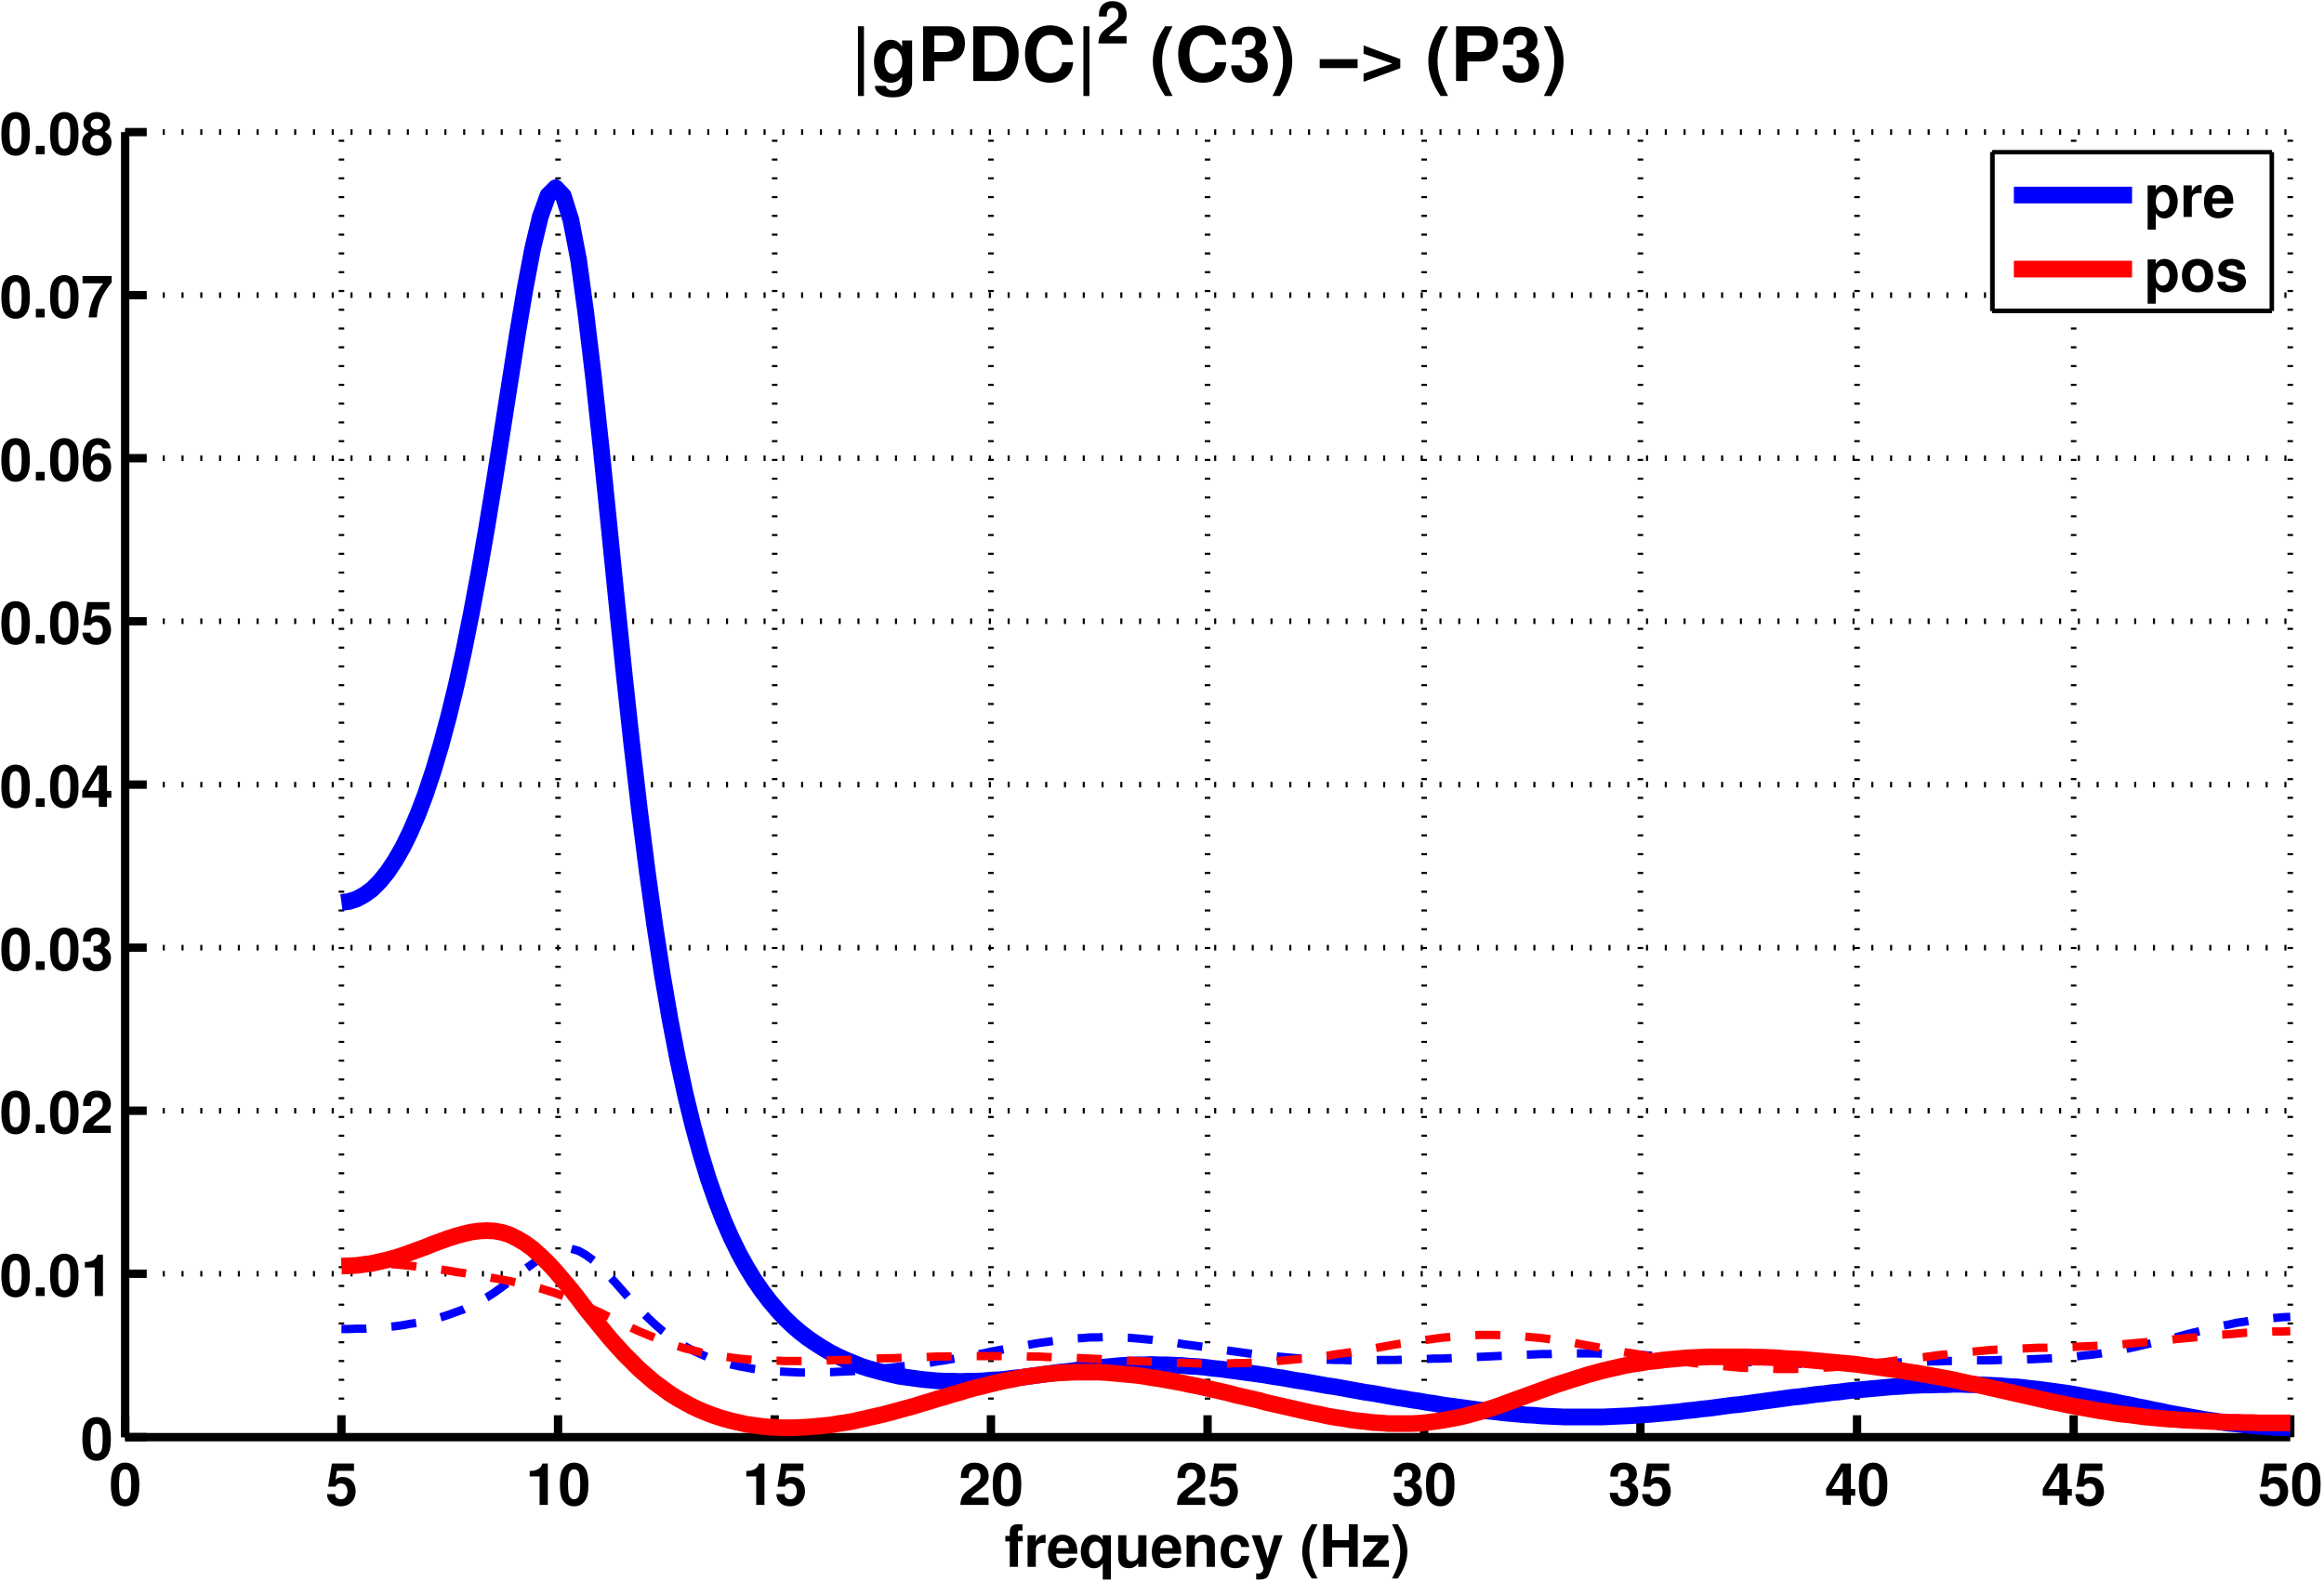 <?xml version="1.0" encoding="UTF-8"?>
<svg xmlns="http://www.w3.org/2000/svg" xmlns:xlink="http://www.w3.org/1999/xlink" width="557pt" height="379pt" viewBox="0 0 557 379" version="1.1">
<defs>
<g>
<symbol overflow="visible" id="glyph0-0">
<path style="stroke:none;" d="M 3.828 -10.141 C 2.766 -10.141 1.844 -9.688 1.25 -8.859 C 0.672 -8.094 0.406 -6.812 0.406 -4.906 C 0.406 -3.156 0.641 -1.906 1.109 -1.141 C 1.688 -0.203 2.656 0.328 3.828 0.328 C 4.906 0.328 5.781 -0.109 6.391 -0.953 C 6.953 -1.703 7.234 -3 7.234 -4.844 C 7.234 -6.656 7.016 -7.891 6.531 -8.672 C 5.953 -9.625 4.984 -10.141 3.828 -10.141 Z M 3.828 -8.547 C 4.328 -8.547 4.734 -8.281 4.969 -7.75 C 5.172 -7.344 5.281 -6.25 5.281 -4.891 C 5.281 -3.781 5.172 -2.656 5.031 -2.266 C 4.797 -1.688 4.375 -1.359 3.828 -1.359 C 3.297 -1.359 2.906 -1.625 2.672 -2.125 C 2.484 -2.547 2.359 -3.594 2.359 -4.906 C 2.359 -6.078 2.484 -7.203 2.625 -7.609 C 2.844 -8.219 3.266 -8.547 3.828 -8.547 Z M 3.828 -8.547 "/>
</symbol>
<symbol overflow="visible" id="glyph0-1">
<path style="stroke:none;" d="M 6.844 -9.922 L 1.547 -9.922 L 0.656 -4.391 L 2.422 -4.391 C 2.625 -4.891 3.078 -5.156 3.688 -5.156 C 4.672 -5.156 5.281 -4.438 5.281 -3.234 C 5.281 -2.078 4.656 -1.359 3.688 -1.359 C 2.828 -1.359 2.359 -1.797 2.312 -2.594 L 0.375 -2.594 C 0.406 -0.859 1.719 0.328 3.656 0.328 C 5.781 0.328 7.234 -1.141 7.234 -3.281 C 7.234 -5.312 5.984 -6.703 4.141 -6.703 C 3.484 -6.703 3 -6.531 2.422 -6.109 L 2.75 -8.172 L 6.844 -8.172 Z M 6.844 -9.922 "/>
</symbol>
<symbol overflow="visible" id="glyph0-2">
<path style="stroke:none;" d="M 3.328 -6.844 L 3.328 0 L 5.297 0 L 5.297 -9.922 L 3.984 -9.922 C 3.688 -8.75 2.656 -8.141 0.953 -8.141 L 0.953 -6.844 Z M 3.328 -6.844 "/>
</symbol>
<symbol overflow="visible" id="glyph0-3">
<path style="stroke:none;" d="M 7.172 -1.75 L 2.969 -1.75 C 3.219 -2.281 3.531 -2.562 4.984 -3.625 C 6.703 -4.891 7.203 -5.641 7.203 -6.984 C 7.203 -8.906 5.891 -10.141 3.812 -10.141 C 1.75 -10.141 0.547 -8.922 0.547 -6.812 C 0.547 -6.734 0.547 -6.625 0.562 -6.469 L 2.438 -6.469 L 2.438 -6.797 C 2.438 -7.891 2.953 -8.547 3.844 -8.547 C 4.719 -8.547 5.25 -7.938 5.25 -6.938 C 5.25 -5.859 4.906 -5.422 2.719 -3.859 C 1.031 -2.719 0.516 -1.828 0.422 0 L 7.172 0 Z M 7.172 -1.75 "/>
</symbol>
<symbol overflow="visible" id="glyph0-4">
<path style="stroke:none;" d="M 3.031 -4.438 C 3.719 -4.438 3.844 -4.422 4.188 -4.344 C 4.844 -4.156 5.266 -3.578 5.266 -2.859 C 5.266 -1.984 4.641 -1.359 3.797 -1.359 C 2.875 -1.359 2.359 -1.891 2.312 -2.906 L 0.406 -2.906 C 0.422 -0.922 1.719 0.328 3.75 0.328 C 5.859 0.328 7.219 -0.922 7.219 -2.859 C 7.219 -4.016 6.719 -4.781 5.594 -5.312 C 6.531 -5.891 6.906 -6.531 6.906 -7.438 C 6.906 -9.094 5.672 -10.141 3.75 -10.141 C 2.625 -10.141 1.672 -9.75 1.109 -9.016 C 0.719 -8.531 0.531 -7.859 0.531 -6.969 L 0.531 -6.797 L 2.359 -6.797 C 2.359 -7.344 2.406 -7.609 2.5 -7.859 C 2.688 -8.281 3.141 -8.547 3.703 -8.547 C 4.5 -8.547 4.938 -8.078 4.938 -7.25 C 4.938 -6.266 4.375 -5.75 3.203 -5.75 L 3.031 -5.75 Z M 3.031 -4.438 "/>
</symbol>
<symbol overflow="visible" id="glyph0-5">
<path style="stroke:none;" d="M 7.312 -3.828 L 6.266 -3.828 L 6.266 -9.922 L 3.969 -9.922 L 0.344 -3.844 L 0.344 -2.203 L 4.312 -2.203 L 4.312 0 L 6.266 0 L 6.266 -2.203 L 7.312 -2.203 Z M 4.312 -3.828 L 1.719 -3.828 L 4.312 -8.062 Z M 4.312 -3.828 "/>
</symbol>
<symbol overflow="visible" id="glyph0-6">
<path style="stroke:none;" d="M 3 -2.047 L 0.891 -2.047 L 0.891 0 L 3 0 Z M 3 -2.047 "/>
</symbol>
<symbol overflow="visible" id="glyph0-7">
<path style="stroke:none;" d="M 7.094 -7.672 C 7 -8.312 6.875 -8.641 6.625 -9 C 6.109 -9.719 5.188 -10.141 4.109 -10.141 C 2.891 -10.141 1.875 -9.594 1.281 -8.594 C 0.688 -7.625 0.453 -6.531 0.453 -4.719 C 0.453 -3.016 0.656 -1.953 1.156 -1.141 C 1.734 -0.219 2.766 0.328 3.953 0.328 C 5.922 0.328 7.266 -1.156 7.266 -3.312 C 7.266 -5.219 6.094 -6.531 4.375 -6.531 C 3.562 -6.531 3.031 -6.297 2.406 -5.656 C 2.453 -6.703 2.453 -6.703 2.531 -7.125 C 2.719 -8.016 3.281 -8.547 4.062 -8.547 C 4.688 -8.547 5.031 -8.297 5.281 -7.672 Z M 3.906 -5 C 4.812 -5 5.406 -4.281 5.406 -3.188 C 5.406 -2.125 4.766 -1.359 3.891 -1.359 C 3 -1.359 2.375 -2.094 2.375 -3.156 C 2.375 -4.234 3 -5 3.906 -5 Z M 3.906 -5 "/>
</symbol>
<symbol overflow="visible" id="glyph0-8">
<path style="stroke:none;" d="M 7.391 -9.922 L 0.406 -9.922 L 0.406 -8.172 L 5.344 -8.172 C 4.75 -7.531 3.562 -5.719 3.156 -4.859 C 2.484 -3.422 2.125 -2.109 1.859 0 L 3.844 0 C 4.016 -3.141 5.047 -5.547 7.391 -8.391 Z M 7.391 -9.922 "/>
</symbol>
<symbol overflow="visible" id="glyph0-9">
<path style="stroke:none;" d="M 5.719 -5.406 C 6.062 -5.594 6.219 -5.688 6.375 -5.828 C 6.781 -6.203 7.016 -6.797 7.016 -7.453 C 7.016 -9 5.672 -10.141 3.844 -10.141 C 1.984 -10.141 0.641 -9 0.641 -7.438 C 0.641 -6.484 1.031 -5.875 1.938 -5.406 C 0.781 -4.781 0.312 -4.031 0.312 -2.859 C 0.312 -0.984 1.75 0.328 3.844 0.328 C 5.906 0.328 7.344 -0.984 7.344 -2.859 C 7.344 -4.031 6.875 -4.781 5.719 -5.406 Z M 3.844 -8.547 C 4.719 -8.547 5.312 -8.016 5.312 -7.25 C 5.312 -6.5 4.703 -5.953 3.844 -5.953 C 2.984 -5.953 2.359 -6.5 2.359 -7.266 C 2.359 -8.016 2.969 -8.547 3.844 -8.547 Z M 3.828 -4.625 C 4.781 -4.625 5.391 -3.969 5.391 -2.938 C 5.391 -1.984 4.781 -1.359 3.828 -1.359 C 2.875 -1.359 2.266 -1.984 2.266 -2.969 C 2.266 -3.969 2.891 -4.625 3.828 -4.625 Z M 3.828 -4.625 "/>
</symbol>
<symbol overflow="visible" id="glyph0-10">
<path style="stroke:none;" d="M 4.375 -7.406 L 3.219 -7.406 L 3.219 -8.141 C 3.219 -8.547 3.391 -8.734 3.75 -8.734 C 3.922 -8.734 4.141 -8.719 4.312 -8.688 L 4.312 -10.156 C 3.953 -10.188 3.453 -10.203 3.188 -10.203 C 1.891 -10.203 1.266 -9.594 1.266 -8.312 L 1.266 -7.406 L 0.203 -7.406 L 0.203 -6.109 L 1.266 -6.109 L 1.266 0 L 3.219 0 L 3.219 -6.109 L 4.375 -6.109 Z M 4.375 -7.406 "/>
</symbol>
<symbol overflow="visible" id="glyph0-11">
<path style="stroke:none;" d="M 0.875 -7.562 L 0.875 0 L 2.844 0 L 2.844 -4.016 C 2.844 -5.172 3.422 -5.734 4.562 -5.734 C 4.781 -5.734 4.906 -5.719 5.188 -5.688 L 5.188 -7.672 C 5.062 -7.688 5 -7.688 4.938 -7.688 C 4.047 -7.688 3.266 -7.094 2.844 -6.078 L 2.844 -7.562 Z M 0.875 -7.562 "/>
</symbol>
<symbol overflow="visible" id="glyph0-12">
<path style="stroke:none;" d="M 7.344 -3.156 C 7.344 -3.328 7.344 -3.406 7.344 -3.5 C 7.344 -4.25 7.234 -4.953 7.062 -5.484 C 6.547 -6.859 5.328 -7.688 3.812 -7.688 C 1.641 -7.688 0.312 -6.125 0.312 -3.578 C 0.312 -1.156 1.625 0.328 3.766 0.328 C 5.453 0.328 6.828 -0.641 7.266 -2.125 L 5.328 -2.125 C 5.094 -1.531 4.547 -1.172 3.844 -1.172 C 3.281 -1.172 2.828 -1.406 2.547 -1.828 C 2.359 -2.109 2.297 -2.453 2.266 -3.156 Z M 2.297 -4.469 C 2.422 -5.609 2.906 -6.188 3.781 -6.188 C 4.266 -6.188 4.719 -5.953 5 -5.562 C 5.188 -5.281 5.266 -4.984 5.312 -4.469 Z M 2.297 -4.469 "/>
</symbol>
<symbol overflow="visible" id="glyph0-13">
<path style="stroke:none;" d="M 5.656 -7.562 L 5.656 -6.438 C 5.188 -7.266 4.5 -7.688 3.562 -7.688 C 1.734 -7.688 0.391 -5.984 0.391 -3.672 C 0.391 -2.609 0.703 -1.547 1.203 -0.859 C 1.703 -0.141 2.641 0.344 3.547 0.344 C 4.5 0.344 5.188 -0.062 5.656 -0.891 L 5.656 3.047 L 7.609 3.047 L 7.609 -7.562 Z M 4 -6.047 C 5 -6.047 5.656 -5.094 5.656 -3.625 C 5.656 -2.25 4.984 -1.297 4 -1.297 C 3.031 -1.297 2.359 -2.25 2.359 -3.672 C 2.359 -5.078 3.031 -6.047 4 -6.047 Z M 4 -6.047 "/>
</symbol>
<symbol overflow="visible" id="glyph0-14">
<path style="stroke:none;" d="M 7.578 0 L 7.578 -7.562 L 5.609 -7.562 L 5.609 -2.828 C 5.609 -1.938 4.984 -1.344 4.031 -1.344 C 3.188 -1.344 2.766 -1.797 2.766 -2.703 L 2.766 -7.562 L 0.812 -7.562 L 0.812 -2.297 C 0.812 -0.625 1.734 0.328 3.344 0.328 C 4.375 0.328 5.047 -0.062 5.609 -0.891 L 5.609 0 Z M 7.578 0 "/>
</symbol>
<symbol overflow="visible" id="glyph0-15">
<path style="stroke:none;" d="M 0.875 -7.562 L 0.875 0 L 2.844 0 L 2.844 -4.531 C 2.844 -5.438 3.469 -6.016 4.422 -6.016 C 5.266 -6.016 5.688 -5.562 5.688 -4.656 L 5.688 0 L 7.641 0 L 7.641 -5.062 C 7.641 -6.734 6.719 -7.688 5.109 -7.688 C 4.094 -7.688 3.406 -7.312 2.844 -6.469 L 2.844 -7.562 Z M 0.875 -7.562 "/>
</symbol>
<symbol overflow="visible" id="glyph0-16">
<path style="stroke:none;" d="M 7.312 -4.734 C 7.172 -6.578 5.938 -7.688 4.047 -7.688 C 1.797 -7.688 0.469 -6.203 0.469 -3.625 C 0.469 -1.141 1.781 0.328 4.016 0.328 C 5.859 0.328 7.125 -0.812 7.312 -2.625 L 5.438 -2.625 C 5.188 -1.641 4.781 -1.266 4.031 -1.266 C 3.031 -1.266 2.438 -2.156 2.438 -3.625 C 2.438 -4.344 2.578 -5.016 2.812 -5.453 C 3.031 -5.875 3.469 -6.109 4.031 -6.109 C 4.828 -6.109 5.203 -5.719 5.438 -4.734 Z M 7.312 -4.734 "/>
</symbol>
<symbol overflow="visible" id="glyph0-17">
<path style="stroke:none;" d="M 5.516 -7.562 L 3.953 -2.062 L 2.281 -7.562 L 0.125 -7.562 L 2.938 0.312 L 2.938 0.359 C 2.938 1.078 2.406 1.625 1.719 1.625 C 1.562 1.625 1.453 1.609 1.203 1.547 L 1.203 3.016 C 1.5 3.047 1.672 3.062 1.906 3.062 C 2.391 3.062 2.984 2.969 3.312 2.828 C 3.859 2.609 4.109 2.281 4.422 1.391 L 7.531 -7.562 Z M 5.516 -7.562 "/>
</symbol>
<symbol overflow="visible" id="glyph0-18">
<path style="stroke:none;" d=""/>
</symbol>
<symbol overflow="visible" id="glyph0-19">
<path style="stroke:none;" d="M 2.844 -10.203 C 1.234 -7.781 0.562 -5.859 0.562 -3.703 C 0.562 -1.547 1.234 0.375 2.844 2.797 L 4.234 2.797 C 2.766 -0.078 2.281 -1.656 2.281 -3.703 C 2.281 -5.75 2.766 -7.344 4.234 -10.203 Z M 2.844 -10.203 "/>
</symbol>
<symbol overflow="visible" id="glyph0-20">
<path style="stroke:none;" d="M 7.094 -4.641 L 7.094 0 L 9.203 0 L 9.203 -10.203 L 7.078 -10.203 L 7.078 -6.391 L 3.047 -6.391 L 3.047 -10.203 L 0.953 -10.203 L 0.953 0 L 3.047 0 L 3.047 -4.641 Z M 7.094 -4.641 "/>
</symbol>
<symbol overflow="visible" id="glyph0-21">
<path style="stroke:none;" d="M 6.422 -7.562 L 0.547 -7.562 L 0.547 -5.984 L 4.031 -5.984 L 0.297 -1.578 L 0.297 0 L 6.547 0 L 6.547 -1.578 L 2.719 -1.578 L 6.422 -5.984 Z M 6.422 -7.562 "/>
</symbol>
<symbol overflow="visible" id="glyph0-22">
<path style="stroke:none;" d="M 1.703 2.797 C 3.312 0.375 3.984 -1.547 3.984 -3.703 C 3.984 -5.859 3.312 -7.781 1.703 -10.203 L 0.312 -10.203 C 1.797 -7.328 2.266 -5.75 2.266 -3.703 C 2.266 -1.656 1.797 -0.062 0.312 2.797 Z M 1.703 2.797 "/>
</symbol>
<symbol overflow="visible" id="glyph0-23">
<path style="stroke:none;" d="M 2.766 -7.562 L 0.812 -7.562 L 0.812 3.047 L 2.766 3.047 L 2.766 -0.891 C 3.25 -0.062 3.922 0.344 4.875 0.344 C 6.688 0.344 8.031 -1.375 8.031 -3.672 C 8.031 -4.734 7.734 -5.797 7.219 -6.5 C 6.719 -7.203 5.781 -7.688 4.875 -7.688 C 3.922 -7.688 3.25 -7.281 2.766 -6.438 Z M 4.422 -6.047 C 5.422 -6.047 6.078 -5.078 6.078 -3.641 C 6.078 -2.266 5.391 -1.297 4.422 -1.297 C 3.438 -1.297 2.766 -2.25 2.766 -3.672 C 2.766 -5.078 3.438 -6.047 4.422 -6.047 Z M 4.422 -6.047 "/>
</symbol>
<symbol overflow="visible" id="glyph0-24">
<path style="stroke:none;" d="M 4.219 -7.688 C 1.906 -7.688 0.484 -6.156 0.484 -3.688 C 0.484 -1.188 1.906 0.328 4.234 0.328 C 6.531 0.328 7.969 -1.203 7.969 -3.625 C 7.969 -6.188 6.578 -7.688 4.219 -7.688 Z M 4.234 -6.109 C 5.312 -6.109 6 -5.141 6 -3.656 C 6 -2.234 5.281 -1.266 4.234 -1.266 C 3.156 -1.266 2.453 -2.234 2.453 -3.688 C 2.453 -5.125 3.156 -6.109 4.234 -6.109 Z M 4.234 -6.109 "/>
</symbol>
<symbol overflow="visible" id="glyph0-25">
<path style="stroke:none;" d="M 7.062 -5.125 C 7.047 -6.719 5.812 -7.688 3.781 -7.688 C 1.859 -7.688 0.672 -6.719 0.672 -5.172 C 0.672 -4.656 0.828 -4.234 1.094 -3.938 C 1.359 -3.672 1.594 -3.547 2.328 -3.297 L 4.656 -2.578 C 5.156 -2.422 5.312 -2.266 5.312 -1.953 C 5.312 -1.5 4.781 -1.219 3.859 -1.219 C 3.359 -1.219 2.953 -1.312 2.703 -1.484 C 2.484 -1.641 2.406 -1.797 2.328 -2.203 L 0.406 -2.203 C 0.469 -0.547 1.688 0.328 3.969 0.328 C 5.031 0.328 5.828 0.094 6.391 -0.344 C 6.938 -0.797 7.281 -1.5 7.281 -2.234 C 7.281 -3.219 6.797 -3.844 5.797 -4.141 L 3.312 -4.859 C 2.766 -5.031 2.625 -5.141 2.625 -5.453 C 2.625 -5.859 3.078 -6.141 3.766 -6.141 C 4.703 -6.141 5.172 -5.812 5.188 -5.125 Z M 7.062 -5.125 "/>
</symbol>
<symbol overflow="visible" id="glyph1-0">
<path style="stroke:none;" d="M 3.234 -13.125 L 1.797 -13.125 L 1.797 3.594 L 3.234 3.594 Z M 3.234 -13.125 "/>
</symbol>
<symbol overflow="visible" id="glyph1-1">
<path style="stroke:none;" d="M 7.344 -9.719 L 7.344 -8.219 C 6.594 -9.375 5.766 -9.875 4.641 -9.875 C 2.344 -9.875 0.609 -7.625 0.609 -4.625 C 0.609 -1.609 2.203 0.406 4.594 0.406 C 5.719 0.406 6.406 0.078 7.344 -0.984 L 7.344 0.328 C 7.344 1.5 6.469 2.297 5.203 2.297 C 4.25 2.297 3.625 1.906 3.422 1.172 L 0.812 1.172 C 0.828 1.922 1.109 2.453 1.766 2.984 C 2.531 3.625 3.625 3.922 5.109 3.922 C 8.047 3.922 9.734 2.609 9.734 0.328 L 9.734 -9.719 Z M 5.188 -7.781 C 6.438 -7.781 7.375 -6.469 7.375 -4.656 C 7.375 -2.891 6.469 -1.688 5.141 -1.688 C 3.953 -1.688 3.125 -2.891 3.125 -4.656 C 3.125 -6.5 3.953 -7.781 5.188 -7.781 Z M 5.188 -7.781 "/>
</symbol>
<symbol overflow="visible" id="glyph1-2">
<path style="stroke:none;" d="M 4.062 -4.688 L 7.438 -4.688 C 9.844 -4.688 11.391 -6.391 11.391 -9.047 C 11.391 -11.688 9.906 -13.125 7.156 -13.125 L 1.375 -13.125 L 1.375 0 L 4.062 0 Z M 4.062 -6.938 L 4.062 -10.875 L 6.594 -10.875 C 8.031 -10.875 8.688 -10.234 8.688 -8.891 C 8.688 -7.562 8.031 -6.938 6.594 -6.938 Z M 4.062 -6.938 "/>
</symbol>
<symbol overflow="visible" id="glyph1-3">
<path style="stroke:none;" d="M 1.391 0 L 6.516 0 C 8.516 0 9.781 -0.469 10.656 -1.531 C 11.703 -2.75 12.266 -4.531 12.266 -6.562 C 12.266 -8.594 11.703 -10.375 10.656 -11.609 C 9.781 -12.672 8.531 -13.125 6.516 -13.125 L 1.391 -13.125 Z M 4.094 -2.25 L 4.094 -10.875 L 6.516 -10.875 C 8.547 -10.875 9.562 -9.453 9.562 -6.547 C 9.562 -3.672 8.547 -2.25 6.516 -2.25 Z M 4.094 -2.25 "/>
</symbol>
<symbol overflow="visible" id="glyph1-4">
<path style="stroke:none;" d="M 12.281 -8.672 C 12.188 -9.812 11.953 -10.531 11.391 -11.266 C 10.391 -12.594 8.766 -13.344 6.797 -13.344 C 3.094 -13.344 0.797 -10.688 0.797 -6.438 C 0.797 -2.234 3.078 0.406 6.734 0.406 C 9.984 0.406 12.172 -1.469 12.328 -4.484 L 9.703 -4.484 C 9.547 -2.812 8.484 -1.859 6.797 -1.859 C 4.719 -1.859 3.484 -3.547 3.484 -6.406 C 3.484 -9.312 4.766 -11.031 6.891 -11.031 C 7.828 -11.031 8.609 -10.703 9.109 -10.078 C 9.391 -9.719 9.547 -9.375 9.703 -8.672 Z M 12.281 -8.672 "/>
</symbol>
<symbol overflow="visible" id="glyph1-5">
<path style="stroke:none;" d=""/>
</symbol>
<symbol overflow="visible" id="glyph1-6">
<path style="stroke:none;" d="M 3.656 -13.125 C 1.578 -10.016 0.719 -7.531 0.719 -4.766 C 0.719 -2 1.578 0.484 3.656 3.594 L 5.453 3.594 C 3.547 -0.109 2.938 -2.125 2.938 -4.766 C 2.938 -7.391 3.547 -9.453 5.453 -13.125 Z M 3.656 -13.125 "/>
</symbol>
<symbol overflow="visible" id="glyph1-7">
<path style="stroke:none;" d="M 3.906 -5.703 C 4.781 -5.703 4.953 -5.688 5.375 -5.578 C 6.234 -5.344 6.766 -4.609 6.766 -3.672 C 6.766 -2.562 5.969 -1.75 4.875 -1.75 C 3.688 -1.75 3.047 -2.438 2.969 -3.75 L 0.516 -3.75 C 0.547 -1.188 2.219 0.406 4.828 0.406 C 7.547 0.406 9.281 -1.188 9.281 -3.672 C 9.281 -5.172 8.641 -6.141 7.203 -6.844 C 8.391 -7.578 8.875 -8.391 8.875 -9.562 C 8.875 -11.688 7.297 -13.031 4.828 -13.031 C 3.359 -13.031 2.141 -12.531 1.422 -11.594 C 0.922 -10.969 0.688 -10.094 0.688 -8.969 L 0.688 -8.75 L 3.031 -8.75 C 3.047 -9.438 3.094 -9.781 3.219 -10.094 C 3.453 -10.656 4.031 -11 4.766 -11 C 5.781 -11 6.359 -10.391 6.359 -9.328 C 6.359 -8.047 5.609 -7.391 4.125 -7.391 L 3.906 -7.391 Z M 3.906 -5.703 "/>
</symbol>
<symbol overflow="visible" id="glyph1-8">
<path style="stroke:none;" d="M 2.203 3.594 C 4.266 0.484 5.125 -2 5.125 -4.75 C 5.125 -7.531 4.266 -10.016 2.203 -13.125 L 0.391 -13.125 C 2.297 -9.406 2.922 -7.391 2.922 -4.75 C 2.922 -2.125 2.297 -0.078 0.391 3.594 Z M 2.203 3.594 "/>
</symbol>
<symbol overflow="visible" id="glyph1-9">
<path style="stroke:none;" d="M 9.797 -5.234 L 0.719 -5.234 L 0.719 -3.094 L 9.797 -3.094 Z M 9.797 -5.234 "/>
</symbol>
<symbol overflow="visible" id="glyph1-10">
<path style="stroke:none;" d="M 0.719 0.188 L 9.516 -3.078 L 9.516 -5.25 L 0.719 -8.531 L 0.719 -6.531 L 7.594 -4.172 L 0.719 -1.781 Z M 0.719 0.188 "/>
</symbol>
<symbol overflow="visible" id="glyph2-0">
<path style="stroke:none;" d=""/>
</symbol>
</g>
<clipPath id="clip1">
  <path d="M 30 31.668 L 549 31.668 L 549 344.582 L 30 344.582 Z M 30 31.668 "/>
</clipPath>
<clipPath id="clip2">
  <path d="M 477 36.668 L 544.082 36.668 L 544.082 74.75 L 477 74.75 Z M 477 36.668 "/>
</clipPath>
<clipPath id="clip3">
  <path d="M 477 36.668 L 544.082 36.668 L 544.082 74.75 L 477 74.75 Z M 477 36.668 "/>
</clipPath>
</defs>
<g id="surface1">
<rect x="0" y="0" width="557" height="379" style="fill:rgb(100%,100%,100%);fill-opacity:1;stroke:none;"/>
<path style=" stroke:none;fill-rule:evenodd;fill:rgb(100%,100%,100%);fill-opacity:1;" d="M 30 344.5 L 548.918 344.5 L 548.918 31.668 L 30 31.668 Z M 30 344.5 "/>
<path style="fill:none;stroke-width:20;stroke-linecap:butt;stroke-linejoin:round;stroke:rgb(100%,100%,100%);stroke-opacity:1;stroke-miterlimit:10;" d="M 870 435 L 870 3563.32 L 6059.18 3563.32 L 6059.18 435 L 870 435 " transform="matrix(0.1,0,0,-0.1,-57,388)"/>
<path style="fill:none;stroke-width:13.333;stroke-linecap:butt;stroke-linejoin:round;stroke:rgb(0%,0%,0%);stroke-opacity:1;stroke-dasharray:5,40;stroke-miterlimit:10;" d="M 870 435 L 870 3563.32 " transform="matrix(0.1,0,0,-0.1,-57,388)"/>
<path style="fill:none;stroke-width:13.333;stroke-linecap:butt;stroke-linejoin:round;stroke:rgb(0%,0%,0%);stroke-opacity:1;stroke-dasharray:5,40;stroke-miterlimit:10;" d="M 870 3563.32 L 870 3563.32 " transform="matrix(0.1,0,0,-0.1,-57,388)"/>
<path style="fill:none;stroke-width:13.333;stroke-linecap:butt;stroke-linejoin:round;stroke:rgb(0%,0%,0%);stroke-opacity:1;stroke-dasharray:5,40;stroke-miterlimit:10;" d="M 1388.32 435 L 1388.32 3563.32 " transform="matrix(0.1,0,0,-0.1,-57,388)"/>
<path style="fill:none;stroke-width:13.333;stroke-linecap:butt;stroke-linejoin:round;stroke:rgb(0%,0%,0%);stroke-opacity:1;stroke-dasharray:5,40;stroke-miterlimit:10;" d="M 1388.32 3563.32 L 1388.32 3563.32 " transform="matrix(0.1,0,0,-0.1,-57,388)"/>
<path style="fill:none;stroke-width:13.333;stroke-linecap:butt;stroke-linejoin:round;stroke:rgb(0%,0%,0%);stroke-opacity:1;stroke-dasharray:5,40;stroke-miterlimit:10;" d="M 1907.5 435 L 1907.5 3563.32 " transform="matrix(0.1,0,0,-0.1,-57,388)"/>
<path style="fill:none;stroke-width:13.333;stroke-linecap:butt;stroke-linejoin:round;stroke:rgb(0%,0%,0%);stroke-opacity:1;stroke-dasharray:5,40;stroke-miterlimit:10;" d="M 1907.5 3563.32 L 1907.5 3563.32 " transform="matrix(0.1,0,0,-0.1,-57,388)"/>
<path style="fill:none;stroke-width:13.333;stroke-linecap:butt;stroke-linejoin:round;stroke:rgb(0%,0%,0%);stroke-opacity:1;stroke-dasharray:5,40;stroke-miterlimit:10;" d="M 2426.68 435 L 2426.68 3563.32 " transform="matrix(0.1,0,0,-0.1,-57,388)"/>
<path style="fill:none;stroke-width:13.333;stroke-linecap:butt;stroke-linejoin:round;stroke:rgb(0%,0%,0%);stroke-opacity:1;stroke-dasharray:5,40;stroke-miterlimit:10;" d="M 2426.68 3563.32 L 2426.68 3563.32 " transform="matrix(0.1,0,0,-0.1,-57,388)"/>
<path style="fill:none;stroke-width:13.333;stroke-linecap:butt;stroke-linejoin:round;stroke:rgb(0%,0%,0%);stroke-opacity:1;stroke-dasharray:5,40;stroke-miterlimit:10;" d="M 2945 435 L 2945 3563.32 " transform="matrix(0.1,0,0,-0.1,-57,388)"/>
<path style="fill:none;stroke-width:13.333;stroke-linecap:butt;stroke-linejoin:round;stroke:rgb(0%,0%,0%);stroke-opacity:1;stroke-dasharray:5,40;stroke-miterlimit:10;" d="M 2945 3563.32 L 2945 3563.32 " transform="matrix(0.1,0,0,-0.1,-57,388)"/>
<path style="fill:none;stroke-width:13.333;stroke-linecap:butt;stroke-linejoin:round;stroke:rgb(0%,0%,0%);stroke-opacity:1;stroke-dasharray:5,40;stroke-miterlimit:10;" d="M 3464.18 435 L 3464.18 3563.32 " transform="matrix(0.1,0,0,-0.1,-57,388)"/>
<path style="fill:none;stroke-width:13.333;stroke-linecap:butt;stroke-linejoin:round;stroke:rgb(0%,0%,0%);stroke-opacity:1;stroke-dasharray:5,40;stroke-miterlimit:10;" d="M 3464.18 3563.32 L 3464.18 3563.32 " transform="matrix(0.1,0,0,-0.1,-57,388)"/>
<path style="fill:none;stroke-width:13.333;stroke-linecap:butt;stroke-linejoin:round;stroke:rgb(0%,0%,0%);stroke-opacity:1;stroke-dasharray:5,40;stroke-miterlimit:10;" d="M 3983.32 435 L 3983.32 3563.32 " transform="matrix(0.1,0,0,-0.1,-57,388)"/>
<path style="fill:none;stroke-width:13.333;stroke-linecap:butt;stroke-linejoin:round;stroke:rgb(0%,0%,0%);stroke-opacity:1;stroke-dasharray:5,40;stroke-miterlimit:10;" d="M 3983.32 3563.32 L 3983.32 3563.32 " transform="matrix(0.1,0,0,-0.1,-57,388)"/>
<path style="fill:none;stroke-width:13.333;stroke-linecap:butt;stroke-linejoin:round;stroke:rgb(0%,0%,0%);stroke-opacity:1;stroke-dasharray:5,40;stroke-miterlimit:10;" d="M 4501.68 435 L 4501.68 3563.32 " transform="matrix(0.1,0,0,-0.1,-57,388)"/>
<path style="fill:none;stroke-width:13.333;stroke-linecap:butt;stroke-linejoin:round;stroke:rgb(0%,0%,0%);stroke-opacity:1;stroke-dasharray:5,40;stroke-miterlimit:10;" d="M 4501.68 3563.32 L 4501.68 3563.32 " transform="matrix(0.1,0,0,-0.1,-57,388)"/>
<path style="fill:none;stroke-width:13.333;stroke-linecap:butt;stroke-linejoin:round;stroke:rgb(0%,0%,0%);stroke-opacity:1;stroke-dasharray:5,40;stroke-miterlimit:10;" d="M 5020.82 435 L 5020.82 3563.32 " transform="matrix(0.1,0,0,-0.1,-57,388)"/>
<path style="fill:none;stroke-width:13.333;stroke-linecap:butt;stroke-linejoin:round;stroke:rgb(0%,0%,0%);stroke-opacity:1;stroke-dasharray:5,40;stroke-miterlimit:10;" d="M 5020.82 3563.32 L 5020.82 3563.32 " transform="matrix(0.1,0,0,-0.1,-57,388)"/>
<path style="fill:none;stroke-width:13.333;stroke-linecap:butt;stroke-linejoin:round;stroke:rgb(0%,0%,0%);stroke-opacity:1;stroke-dasharray:5,40;stroke-miterlimit:10;" d="M 5540 435 L 5540 3563.32 " transform="matrix(0.1,0,0,-0.1,-57,388)"/>
<path style="fill:none;stroke-width:13.333;stroke-linecap:butt;stroke-linejoin:round;stroke:rgb(0%,0%,0%);stroke-opacity:1;stroke-dasharray:5,40;stroke-miterlimit:10;" d="M 5540 3563.32 L 5540 3563.32 " transform="matrix(0.1,0,0,-0.1,-57,388)"/>
<path style="fill:none;stroke-width:13.333;stroke-linecap:butt;stroke-linejoin:round;stroke:rgb(0%,0%,0%);stroke-opacity:1;stroke-dasharray:5,40;stroke-miterlimit:10;" d="M 6059.18 435 L 6059.18 3563.32 " transform="matrix(0.1,0,0,-0.1,-57,388)"/>
<path style="fill:none;stroke-width:13.333;stroke-linecap:butt;stroke-linejoin:round;stroke:rgb(0%,0%,0%);stroke-opacity:1;stroke-dasharray:5,40;stroke-miterlimit:10;" d="M 6059.18 3563.32 L 6059.18 3563.32 " transform="matrix(0.1,0,0,-0.1,-57,388)"/>
<path style="fill:none;stroke-width:13.333;stroke-linecap:butt;stroke-linejoin:round;stroke:rgb(0%,0%,0%);stroke-opacity:1;stroke-dasharray:5,40;stroke-miterlimit:10;" d="M 870 435 L 6059.18 435 " transform="matrix(0.1,0,0,-0.1,-57,388)"/>
<path style="fill:none;stroke-width:13.333;stroke-linecap:butt;stroke-linejoin:round;stroke:rgb(0%,0%,0%);stroke-opacity:1;stroke-dasharray:5,40;stroke-miterlimit:10;" d="M 6059.18 435 L 6059.18 435 " transform="matrix(0.1,0,0,-0.1,-57,388)"/>
<path style="fill:none;stroke-width:13.333;stroke-linecap:butt;stroke-linejoin:round;stroke:rgb(0%,0%,0%);stroke-opacity:1;stroke-dasharray:5,40;stroke-miterlimit:10;" d="M 870 826.68 L 6059.18 826.68 " transform="matrix(0.1,0,0,-0.1,-57,388)"/>
<path style="fill:none;stroke-width:13.333;stroke-linecap:butt;stroke-linejoin:round;stroke:rgb(0%,0%,0%);stroke-opacity:1;stroke-dasharray:5,40;stroke-miterlimit:10;" d="M 6059.18 826.68 L 6059.18 826.68 " transform="matrix(0.1,0,0,-0.1,-57,388)"/>
<path style="fill:none;stroke-width:13.333;stroke-linecap:butt;stroke-linejoin:round;stroke:rgb(0%,0%,0%);stroke-opacity:1;stroke-dasharray:5,40;stroke-miterlimit:10;" d="M 870 1217.5 L 6059.18 1217.5 " transform="matrix(0.1,0,0,-0.1,-57,388)"/>
<path style="fill:none;stroke-width:13.333;stroke-linecap:butt;stroke-linejoin:round;stroke:rgb(0%,0%,0%);stroke-opacity:1;stroke-dasharray:5,40;stroke-miterlimit:10;" d="M 6059.18 1217.5 L 6059.18 1217.5 " transform="matrix(0.1,0,0,-0.1,-57,388)"/>
<path style="fill:none;stroke-width:13.333;stroke-linecap:butt;stroke-linejoin:round;stroke:rgb(0%,0%,0%);stroke-opacity:1;stroke-dasharray:5,40;stroke-miterlimit:10;" d="M 870 1608.32 L 6059.18 1608.32 " transform="matrix(0.1,0,0,-0.1,-57,388)"/>
<path style="fill:none;stroke-width:13.333;stroke-linecap:butt;stroke-linejoin:round;stroke:rgb(0%,0%,0%);stroke-opacity:1;stroke-dasharray:5,40;stroke-miterlimit:10;" d="M 6059.18 1608.32 L 6059.18 1608.32 " transform="matrix(0.1,0,0,-0.1,-57,388)"/>
<path style="fill:none;stroke-width:13.333;stroke-linecap:butt;stroke-linejoin:round;stroke:rgb(0%,0%,0%);stroke-opacity:1;stroke-dasharray:5,40;stroke-miterlimit:10;" d="M 870 1999.18 L 6059.18 1999.18 " transform="matrix(0.1,0,0,-0.1,-57,388)"/>
<path style="fill:none;stroke-width:13.333;stroke-linecap:butt;stroke-linejoin:round;stroke:rgb(0%,0%,0%);stroke-opacity:1;stroke-dasharray:5,40;stroke-miterlimit:10;" d="M 6059.18 1999.18 L 6059.18 1999.18 " transform="matrix(0.1,0,0,-0.1,-57,388)"/>
<path style="fill:none;stroke-width:13.333;stroke-linecap:butt;stroke-linejoin:round;stroke:rgb(0%,0%,0%);stroke-opacity:1;stroke-dasharray:5,40;stroke-miterlimit:10;" d="M 870 2390.82 L 6059.18 2390.82 " transform="matrix(0.1,0,0,-0.1,-57,388)"/>
<path style="fill:none;stroke-width:13.333;stroke-linecap:butt;stroke-linejoin:round;stroke:rgb(0%,0%,0%);stroke-opacity:1;stroke-dasharray:5,40;stroke-miterlimit:10;" d="M 6059.18 2390.82 L 6059.18 2390.82 " transform="matrix(0.1,0,0,-0.1,-57,388)"/>
<path style="fill:none;stroke-width:13.333;stroke-linecap:butt;stroke-linejoin:round;stroke:rgb(0%,0%,0%);stroke-opacity:1;stroke-dasharray:5,40;stroke-miterlimit:10;" d="M 870 2781.68 L 6059.18 2781.68 " transform="matrix(0.1,0,0,-0.1,-57,388)"/>
<path style="fill:none;stroke-width:13.333;stroke-linecap:butt;stroke-linejoin:round;stroke:rgb(0%,0%,0%);stroke-opacity:1;stroke-dasharray:5,40;stroke-miterlimit:10;" d="M 6059.18 2781.68 L 6059.18 2781.68 " transform="matrix(0.1,0,0,-0.1,-57,388)"/>
<path style="fill:none;stroke-width:13.333;stroke-linecap:butt;stroke-linejoin:round;stroke:rgb(0%,0%,0%);stroke-opacity:1;stroke-dasharray:5,40;stroke-miterlimit:10;" d="M 870 3172.5 L 6059.18 3172.5 " transform="matrix(0.1,0,0,-0.1,-57,388)"/>
<path style="fill:none;stroke-width:13.333;stroke-linecap:butt;stroke-linejoin:round;stroke:rgb(0%,0%,0%);stroke-opacity:1;stroke-dasharray:5,40;stroke-miterlimit:10;" d="M 6059.18 3172.5 L 6059.18 3172.5 " transform="matrix(0.1,0,0,-0.1,-57,388)"/>
<path style="fill:none;stroke-width:13.333;stroke-linecap:butt;stroke-linejoin:round;stroke:rgb(0%,0%,0%);stroke-opacity:1;stroke-dasharray:5,40;stroke-miterlimit:10;" d="M 870 3563.32 L 6059.18 3563.32 " transform="matrix(0.1,0,0,-0.1,-57,388)"/>
<path style="fill:none;stroke-width:13.333;stroke-linecap:butt;stroke-linejoin:round;stroke:rgb(0%,0%,0%);stroke-opacity:1;stroke-dasharray:5,40;stroke-miterlimit:10;" d="M 6059.18 3563.32 L 6059.18 3563.32 " transform="matrix(0.1,0,0,-0.1,-57,388)"/>
<path style="fill:none;stroke-width:20;stroke-linecap:butt;stroke-linejoin:round;stroke:rgb(0%,0%,0%);stroke-opacity:1;stroke-miterlimit:10;" d="M 870 435 L 6059.18 435 " transform="matrix(0.1,0,0,-0.1,-57,388)"/>
<path style="fill:none;stroke-width:20;stroke-linecap:butt;stroke-linejoin:round;stroke:rgb(0%,0%,0%);stroke-opacity:1;stroke-miterlimit:10;" d="M 870 435 L 870 3563.32 " transform="matrix(0.1,0,0,-0.1,-57,388)"/>
<path style="fill:none;stroke-width:20;stroke-linecap:butt;stroke-linejoin:round;stroke:rgb(0%,0%,0%);stroke-opacity:1;stroke-miterlimit:10;" d="M 870 435 L 870 487.5 " transform="matrix(0.1,0,0,-0.1,-57,388)"/>
<g style="fill:rgb(0%,0%,0%);fill-opacity:1;">
  <use xlink:href="#glyph0-0" x="26.167" y="360.75"/>
</g>
<path style="fill:none;stroke-width:20;stroke-linecap:butt;stroke-linejoin:round;stroke:rgb(0%,0%,0%);stroke-opacity:1;stroke-miterlimit:10;" d="M 1388.32 435 L 1388.32 487.5 " transform="matrix(0.1,0,0,-0.1,-57,388)"/>
<g style="fill:rgb(0%,0%,0%);fill-opacity:1;">
  <use xlink:href="#glyph0-1" x="78" y="360.75"/>
</g>
<path style="fill:none;stroke-width:20;stroke-linecap:butt;stroke-linejoin:round;stroke:rgb(0%,0%,0%);stroke-opacity:1;stroke-miterlimit:10;" d="M 1907.5 435 L 1907.5 487.5 " transform="matrix(0.1,0,0,-0.1,-57,388)"/>
<g style="fill:rgb(0%,0%,0%);fill-opacity:1;">
  <use xlink:href="#glyph0-2" x="126" y="360.75"/>
  <use xlink:href="#glyph0-0" x="133.784" y="360.75"/>
</g>
<path style="fill:none;stroke-width:20;stroke-linecap:butt;stroke-linejoin:round;stroke:rgb(0%,0%,0%);stroke-opacity:1;stroke-miterlimit:10;" d="M 2426.68 435 L 2426.68 487.5 " transform="matrix(0.1,0,0,-0.1,-57,388)"/>
<g style="fill:rgb(0%,0%,0%);fill-opacity:1;">
  <use xlink:href="#glyph0-2" x="177.917" y="360.75"/>
  <use xlink:href="#glyph0-1" x="185.701" y="360.75"/>
</g>
<path style="fill:none;stroke-width:20;stroke-linecap:butt;stroke-linejoin:round;stroke:rgb(0%,0%,0%);stroke-opacity:1;stroke-miterlimit:10;" d="M 2945 435 L 2945 487.5 " transform="matrix(0.1,0,0,-0.1,-57,388)"/>
<g style="fill:rgb(0%,0%,0%);fill-opacity:1;">
  <use xlink:href="#glyph0-3" x="229.75" y="360.75"/>
  <use xlink:href="#glyph0-0" x="237.534" y="360.75"/>
</g>
<path style="fill:none;stroke-width:20;stroke-linecap:butt;stroke-linejoin:round;stroke:rgb(0%,0%,0%);stroke-opacity:1;stroke-miterlimit:10;" d="M 3464.18 435 L 3464.18 487.5 " transform="matrix(0.1,0,0,-0.1,-57,388)"/>
<g style="fill:rgb(0%,0%,0%);fill-opacity:1;">
  <use xlink:href="#glyph0-3" x="281.667" y="360.75"/>
  <use xlink:href="#glyph0-1" x="289.451" y="360.75"/>
</g>
<path style="fill:none;stroke-width:20;stroke-linecap:butt;stroke-linejoin:round;stroke:rgb(0%,0%,0%);stroke-opacity:1;stroke-miterlimit:10;" d="M 3983.32 435 L 3983.32 487.5 " transform="matrix(0.1,0,0,-0.1,-57,388)"/>
<g style="fill:rgb(0%,0%,0%);fill-opacity:1;">
  <use xlink:href="#glyph0-4" x="333.583" y="360.75"/>
  <use xlink:href="#glyph0-0" x="341.367" y="360.75"/>
</g>
<path style="fill:none;stroke-width:20;stroke-linecap:butt;stroke-linejoin:round;stroke:rgb(0%,0%,0%);stroke-opacity:1;stroke-miterlimit:10;" d="M 4501.68 435 L 4501.68 487.5 " transform="matrix(0.1,0,0,-0.1,-57,388)"/>
<g style="fill:rgb(0%,0%,0%);fill-opacity:1;">
  <use xlink:href="#glyph0-4" x="385.417" y="360.75"/>
  <use xlink:href="#glyph0-1" x="393.201" y="360.75"/>
</g>
<path style="fill:none;stroke-width:20;stroke-linecap:butt;stroke-linejoin:round;stroke:rgb(0%,0%,0%);stroke-opacity:1;stroke-miterlimit:10;" d="M 5020.82 435 L 5020.82 487.5 " transform="matrix(0.1,0,0,-0.1,-57,388)"/>
<g style="fill:rgb(0%,0%,0%);fill-opacity:1;">
  <use xlink:href="#glyph0-5" x="437.333" y="360.75"/>
  <use xlink:href="#glyph0-0" x="445.117" y="360.75"/>
</g>
<path style="fill:none;stroke-width:20;stroke-linecap:butt;stroke-linejoin:round;stroke:rgb(0%,0%,0%);stroke-opacity:1;stroke-miterlimit:10;" d="M 5540 435 L 5540 487.5 " transform="matrix(0.1,0,0,-0.1,-57,388)"/>
<g style="fill:rgb(0%,0%,0%);fill-opacity:1;">
  <use xlink:href="#glyph0-5" x="489.25" y="360.75"/>
  <use xlink:href="#glyph0-1" x="497.034" y="360.75"/>
</g>
<path style="fill:none;stroke-width:20;stroke-linecap:butt;stroke-linejoin:round;stroke:rgb(0%,0%,0%);stroke-opacity:1;stroke-miterlimit:10;" d="M 6059.18 435 L 6059.18 487.5 " transform="matrix(0.1,0,0,-0.1,-57,388)"/>
<g style="fill:rgb(0%,0%,0%);fill-opacity:1;">
  <use xlink:href="#glyph0-1" x="541.167" y="360.75"/>
  <use xlink:href="#glyph0-0" x="548.951" y="360.75"/>
</g>
<path style="fill:none;stroke-width:20;stroke-linecap:butt;stroke-linejoin:round;stroke:rgb(0%,0%,0%);stroke-opacity:1;stroke-miterlimit:10;" d="M 870 435 L 921.68 435 " transform="matrix(0.1,0,0,-0.1,-57,388)"/>
<g style="fill:rgb(0%,0%,0%);fill-opacity:1;">
  <use xlink:href="#glyph0-0" x="19.333" y="349.833"/>
</g>
<path style="fill:none;stroke-width:20;stroke-linecap:butt;stroke-linejoin:round;stroke:rgb(0%,0%,0%);stroke-opacity:1;stroke-miterlimit:10;" d="M 870 826.68 L 921.68 826.68 " transform="matrix(0.1,0,0,-0.1,-57,388)"/>
<g style="fill:rgb(0%,0%,0%);fill-opacity:1;">
  <use xlink:href="#glyph0-0" x="-0.083" y="310.667"/>
  <use xlink:href="#glyph0-6" x="7.701" y="310.667"/>
  <use xlink:href="#glyph0-0" x="11.593" y="310.667"/>
  <use xlink:href="#glyph0-2" x="19.377" y="310.667"/>
</g>
<path style="fill:none;stroke-width:20;stroke-linecap:butt;stroke-linejoin:round;stroke:rgb(0%,0%,0%);stroke-opacity:1;stroke-miterlimit:10;" d="M 870 1217.5 L 921.68 1217.5 " transform="matrix(0.1,0,0,-0.1,-57,388)"/>
<g style="fill:rgb(0%,0%,0%);fill-opacity:1;">
  <use xlink:href="#glyph0-0" x="-0.083" y="271.583"/>
  <use xlink:href="#glyph0-6" x="7.701" y="271.583"/>
  <use xlink:href="#glyph0-0" x="11.593" y="271.583"/>
  <use xlink:href="#glyph0-3" x="19.377" y="271.583"/>
</g>
<path style="fill:none;stroke-width:20;stroke-linecap:butt;stroke-linejoin:round;stroke:rgb(0%,0%,0%);stroke-opacity:1;stroke-miterlimit:10;" d="M 870 1608.32 L 921.68 1608.32 " transform="matrix(0.1,0,0,-0.1,-57,388)"/>
<g style="fill:rgb(0%,0%,0%);fill-opacity:1;">
  <use xlink:href="#glyph0-0" x="-0.083" y="232.5"/>
  <use xlink:href="#glyph0-6" x="7.701" y="232.5"/>
  <use xlink:href="#glyph0-0" x="11.593" y="232.5"/>
  <use xlink:href="#glyph0-4" x="19.377" y="232.5"/>
</g>
<path style="fill:none;stroke-width:20;stroke-linecap:butt;stroke-linejoin:round;stroke:rgb(0%,0%,0%);stroke-opacity:1;stroke-miterlimit:10;" d="M 870 1999.18 L 921.68 1999.18 " transform="matrix(0.1,0,0,-0.1,-57,388)"/>
<g style="fill:rgb(0%,0%,0%);fill-opacity:1;">
  <use xlink:href="#glyph0-0" x="-0.083" y="193.417"/>
  <use xlink:href="#glyph0-6" x="7.701" y="193.417"/>
  <use xlink:href="#glyph0-0" x="11.593" y="193.417"/>
  <use xlink:href="#glyph0-5" x="19.377" y="193.417"/>
</g>
<path style="fill:none;stroke-width:20;stroke-linecap:butt;stroke-linejoin:round;stroke:rgb(0%,0%,0%);stroke-opacity:1;stroke-miterlimit:10;" d="M 870 2390.82 L 921.68 2390.82 " transform="matrix(0.1,0,0,-0.1,-57,388)"/>
<g style="fill:rgb(0%,0%,0%);fill-opacity:1;">
  <use xlink:href="#glyph0-0" x="-0.083" y="154.25"/>
  <use xlink:href="#glyph0-6" x="7.701" y="154.25"/>
  <use xlink:href="#glyph0-0" x="11.593" y="154.25"/>
  <use xlink:href="#glyph0-1" x="19.377" y="154.25"/>
</g>
<path style="fill:none;stroke-width:20;stroke-linecap:butt;stroke-linejoin:round;stroke:rgb(0%,0%,0%);stroke-opacity:1;stroke-miterlimit:10;" d="M 870 2781.68 L 921.68 2781.68 " transform="matrix(0.1,0,0,-0.1,-57,388)"/>
<g style="fill:rgb(0%,0%,0%);fill-opacity:1;">
  <use xlink:href="#glyph0-0" x="-0.083" y="115.167"/>
  <use xlink:href="#glyph0-6" x="7.701" y="115.167"/>
  <use xlink:href="#glyph0-0" x="11.593" y="115.167"/>
  <use xlink:href="#glyph0-7" x="19.377" y="115.167"/>
</g>
<path style="fill:none;stroke-width:20;stroke-linecap:butt;stroke-linejoin:round;stroke:rgb(0%,0%,0%);stroke-opacity:1;stroke-miterlimit:10;" d="M 870 3172.5 L 921.68 3172.5 " transform="matrix(0.1,0,0,-0.1,-57,388)"/>
<g style="fill:rgb(0%,0%,0%);fill-opacity:1;">
  <use xlink:href="#glyph0-0" x="-0.083" y="76.083"/>
  <use xlink:href="#glyph0-6" x="7.701" y="76.083"/>
  <use xlink:href="#glyph0-0" x="11.593" y="76.083"/>
  <use xlink:href="#glyph0-8" x="19.377" y="76.083"/>
</g>
<path style="fill:none;stroke-width:20;stroke-linecap:butt;stroke-linejoin:round;stroke:rgb(0%,0%,0%);stroke-opacity:1;stroke-miterlimit:10;" d="M 870 3563.32 L 921.68 3563.32 " transform="matrix(0.1,0,0,-0.1,-57,388)"/>
<g style="fill:rgb(0%,0%,0%);fill-opacity:1;">
  <use xlink:href="#glyph0-0" x="-0.083" y="37"/>
  <use xlink:href="#glyph0-6" x="7.701" y="37"/>
  <use xlink:href="#glyph0-0" x="11.593" y="37"/>
  <use xlink:href="#glyph0-9" x="19.377" y="37"/>
</g>
<g clip-path="url(#clip1)" clip-rule="nonzero">
<path style="fill:none;stroke-width:40;stroke-linecap:butt;stroke-linejoin:round;stroke:rgb(0%,0%,100%);stroke-opacity:1;stroke-miterlimit:10;" d="M 1388.32 1716.68 L 1406.68 1719.18 L 1425 1725 L 1443.32 1735 L 1461.68 1748.32 L 1480 1766.68 L 1498.32 1789.18 L 1516.68 1816.68 L 1535 1848.32 L 1553.32 1885.82 L 1571.68 1928.32 L 1590 1976.68 L 1608.32 2031.68 L 1626.68 2093.32 L 1645 2161.68 L 1663.32 2236.68 L 1681.68 2320 L 1700 2411.68 L 1718.32 2510 L 1736.68 2615.82 L 1755 2727.5 L 1773.32 2844.18 L 1791.68 2961.68 L 1810 3078.32 L 1828.32 3187.5 L 1846.68 3284.18 L 1865 3360.82 L 1883.32 3411.68 L 1901.68 3430 L 1920 3410.82 L 1938.32 3352.5 L 1956.68 3257.5 L 1974.18 3129.18 L 1992.5 2975.82 L 2010.82 2805 L 2029.18 2625 L 2047.5 2443.32 L 2065.82 2265.82 L 2084.18 2096.68 L 2102.5 1939.18 L 2120.82 1794.18 L 2139.18 1662.5 L 2157.5 1543.32 L 2175.82 1436.68 L 2194.18 1341.68 L 2212.5 1256.68 L 2230.82 1181.68 L 2249.18 1115 L 2267.5 1055 L 2285.82 1002.5 L 2304.18 955 L 2322.5 913.32 L 2340.82 875.82 L 2359.18 842.5 L 2377.5 812.5 L 2395.82 785.82 L 2414.18 761.68 L 2432.5 740 L 2450.82 720 L 2469.18 702.5 L 2487.5 686.68 L 2505.82 672.5 L 2524.18 660 L 2542.5 648.32 L 2560.82 637.5 L 2579.18 628.32 L 2597.5 620 L 2615.82 612.5 L 2634.18 605 L 2652.5 599.18 L 2670.82 594.18 L 2689.18 589.18 L 2725.82 580.82 L 2744.18 578.32 L 2780.82 573.32 L 2798.32 571.68 L 2816.68 570 L 2835 569.18 L 2853.32 569.18 L 2871.68 568.32 L 2890 569.18 L 2908.32 569.18 L 2926.68 570 L 2945 571.68 L 2963.32 572.5 L 2981.68 574.18 L 3000 576.68 L 3018.32 578.32 L 3036.68 580.82 L 3073.32 585.82 L 3091.68 588.32 L 3110 590.82 L 3128.32 592.5 L 3146.68 595 L 3183.32 600 L 3201.68 601.68 L 3220 603.32 L 3238.32 605 L 3256.68 606.68 L 3293.32 608.32 L 3311.68 608.32 L 3330 609.18 L 3348.32 608.32 L 3366.68 608.32 L 3403.32 606.68 L 3421.68 605 L 3440 604.18 L 3458.32 602.5 L 3476.68 600 L 3495 598.32 L 3513.32 595.82 L 3531.68 593.32 L 3568.32 588.32 L 3586.68 585.82 L 3604.18 583.32 L 3622.5 580 L 3640.82 577.5 L 3659.18 574.18 L 3677.5 570.82 L 3695.82 568.32 L 3714.18 565 L 3732.5 561.68 L 3750.82 558.32 L 3769.18 555.82 L 3805.82 549.18 L 3824.18 545.82 L 3842.5 542.5 L 3860.82 540 L 3879.18 536.68 L 3897.5 533.32 L 3915.82 530 L 3934.18 527.5 L 3952.5 524.18 L 3970.82 521.68 L 3989.18 518.32 L 4007.5 515.82 L 4025.82 512.5 L 4044.18 510 L 4080.82 505 L 4099.18 502.5 L 4135.82 497.5 L 4154.18 495.82 L 4172.5 493.32 L 4190.82 491.68 L 4209.18 490 L 4227.5 488.32 L 4245.82 487.5 L 4264.18 485.82 L 4300.82 484.18 L 4319.18 483.32 L 4410.82 483.32 L 4428.32 484.18 L 4446.68 485 L 4465 485.82 L 4483.32 486.68 L 4501.68 488.32 L 4520 489.18 L 4538.32 490.82 L 4556.68 492.5 L 4575 494.18 L 4593.32 495.82 L 4611.68 498.32 L 4630 500 L 4648.32 502.5 L 4666.68 504.18 L 4703.32 509.18 L 4721.68 511.68 L 4740 513.32 L 4758.32 515.82 L 4776.68 518.32 L 4813.32 523.32 L 4831.68 525.82 L 4868.32 530.82 L 4886.68 532.5 L 4923.32 537.5 L 4941.68 539.18 L 4960 541.68 L 4978.32 543.32 L 4996.68 545.82 L 5033.32 549.18 L 5051.68 550.82 L 5088.32 554.18 L 5106.68 555.82 L 5125 556.68 L 5143.32 558.32 L 5161.68 559.18 L 5180 560 L 5198.32 560 L 5216.68 560.82 L 5235 560.82 L 5252.5 561.68 L 5270.82 561.68 L 5289.18 560.82 L 5307.5 560.82 L 5325.82 560 L 5344.18 559.18 L 5362.5 558.32 L 5380.82 556.68 L 5399.18 555.82 L 5417.5 554.18 L 5435.82 551.68 L 5454.18 550 L 5490.82 545 L 5509.18 542.5 L 5527.5 540 L 5545.82 536.68 L 5564.18 533.32 L 5600.82 526.68 L 5619.18 523.32 L 5637.5 520 L 5655.82 515.82 L 5674.18 512.5 L 5692.5 508.32 L 5710.82 505 L 5729.18 500.82 L 5747.5 497.5 L 5765.82 493.32 L 5784.18 490 L 5802.5 486.68 L 5820.82 483.32 L 5839.18 480 L 5857.5 476.68 L 5875.82 474.18 L 5894.18 470.82 L 5912.5 468.32 L 5930.82 466.68 L 5949.18 464.18 L 5985.82 460.82 L 6004.18 460 L 6022.5 458.32 L 6040.82 458.32 L 6059.18 457.5 " transform="matrix(0.1,0,0,-0.1,-57,388)"/>
<path style="fill:none;stroke-width:20;stroke-linecap:butt;stroke-linejoin:round;stroke:rgb(0%,0%,100%);stroke-opacity:1;stroke-dasharray:60;stroke-miterlimit:10;" d="M 1388.32 694.18 L 1406.68 694.18 L 1425 695 L 1443.32 695 L 1461.68 696.68 L 1480 697.5 L 1498.32 699.18 L 1516.68 700.82 L 1535 703.32 L 1553.32 706.68 L 1571.68 709.18 L 1590 713.32 L 1608.32 717.5 L 1626.68 722.5 L 1645 728.32 L 1663.32 735 L 1681.68 741.68 L 1700 750.82 L 1718.32 760 L 1736.68 770 L 1755 781.68 L 1773.32 795 L 1791.68 808.32 L 1810 822.5 L 1828.32 837.5 L 1846.68 850.82 L 1865 864.18 L 1883.32 875 L 1901.68 883.32 L 1920 886.68 L 1938.32 886.68 L 1956.68 881.68 L 1974.18 871.68 L 1992.5 858.32 L 2010.82 841.68 L 2029.18 822.5 L 2047.5 802.5 L 2065.82 781.68 L 2084.18 760.82 L 2102.5 741.68 L 2120.82 723.32 L 2139.18 705.82 L 2157.5 690 L 2175.82 675.82 L 2194.18 663.32 L 2212.5 652.5 L 2230.82 642.5 L 2249.18 634.18 L 2267.5 625.82 L 2285.82 620 L 2304.18 614.18 L 2322.5 609.18 L 2340.82 605 L 2359.18 601.68 L 2377.5 598.32 L 2395.82 595.82 L 2414.18 594.18 L 2432.5 592.5 L 2450.82 591.68 L 2469.18 590.82 L 2487.5 590 L 2524.18 590 L 2542.5 590.82 L 2560.82 590.82 L 2579.18 591.68 L 2615.82 593.32 L 2634.18 595 L 2652.5 596.68 L 2670.82 598.32 L 2689.18 600 L 2707.5 601.68 L 2725.82 604.18 L 2744.18 605.82 L 2780.82 610.82 L 2798.32 613.32 L 2816.68 616.68 L 2835 619.18 L 2853.32 622.5 L 2871.68 625.82 L 2890 629.18 L 2908.32 632.5 L 2926.68 635.82 L 2945 640 L 2963.32 643.32 L 2981.68 646.68 L 3018.32 653.32 L 3036.68 656.68 L 3055 660 L 3073.32 662.5 L 3091.68 665 L 3110 667.5 L 3128.32 669.18 L 3146.68 671.68 L 3165 672.5 L 3183.32 674.18 L 3201.68 674.18 L 3220 675 L 3238.32 674.18 L 3256.68 674.18 L 3275 673.32 L 3293.32 671.68 L 3311.68 670 L 3330 668.32 L 3348.32 665.82 L 3366.68 664.18 L 3385 661.68 L 3403.32 658.32 L 3421.68 655.82 L 3458.32 650.82 L 3476.68 647.5 L 3513.32 642.5 L 3531.68 640 L 3568.32 635 L 3586.68 632.5 L 3604.18 630.82 L 3622.5 629.18 L 3640.82 627.5 L 3659.18 625.82 L 3677.5 624.18 L 3695.82 623.32 L 3714.18 622.5 L 3732.5 621.68 L 3750.82 620.82 L 3769.18 620 L 3787.5 620 L 3805.82 619.18 L 3860.82 619.18 L 3879.18 620 L 3915.82 620 L 3934.18 620.82 L 3952.5 620.82 L 3970.82 621.68 L 3989.18 622.5 L 4007.5 623.32 L 4025.82 623.32 L 4044.18 624.18 L 4080.82 625.82 L 4099.18 626.68 L 4135.82 628.32 L 4154.18 629.18 L 4190.82 630.82 L 4209.18 631.68 L 4245.82 633.32 L 4264.18 634.18 L 4282.5 634.18 L 4300.82 635 L 4319.18 635 L 4337.5 635.82 L 4392.5 635.82 L 4410.82 635 L 4428.32 635 L 4446.68 634.18 L 4465 633.32 L 4483.32 633.32 L 4501.68 632.5 L 4520 630.82 L 4538.32 630 L 4556.68 629.18 L 4575 627.5 L 4593.32 626.68 L 4611.68 625 L 4630 624.18 L 4648.32 622.5 L 4666.68 621.68 L 4685 620 L 4703.32 619.18 L 4721.68 617.5 L 4740 616.68 L 4758.32 615 L 4776.68 614.18 L 4795 613.32 L 4813.32 612.5 L 4831.68 611.68 L 4850 611.68 L 4868.32 610.82 L 4886.68 610.82 L 4905 610 L 4978.32 610 L 4996.68 610.82 L 5015 610.82 L 5033.32 611.68 L 5051.68 611.68 L 5070 612.5 L 5088.32 612.5 L 5106.68 613.32 L 5125 614.18 L 5143.32 615 L 5161.68 615 L 5180 615.82 L 5198.32 616.68 L 5216.68 616.68 L 5235 617.5 L 5252.5 617.5 L 5270.82 618.32 L 5289.18 618.32 L 5307.5 619.18 L 5344.18 619.18 L 5362.5 620 L 5380.82 620 L 5399.18 620.82 L 5417.5 620.82 L 5435.82 621.68 L 5454.18 622.5 L 5472.5 623.32 L 5490.82 624.18 L 5509.18 625.82 L 5527.5 626.68 L 5545.82 628.32 L 5564.18 630.82 L 5582.5 632.5 L 5600.82 635 L 5619.18 638.32 L 5637.5 640.82 L 5655.82 645 L 5674.18 648.32 L 5710.82 656.68 L 5729.18 660.82 L 5747.5 665 L 5765.82 670 L 5784.18 674.18 L 5820.82 684.18 L 5839.18 688.32 L 5857.5 692.5 L 5875.82 697.5 L 5894.18 701.68 L 5912.5 705 L 5930.82 709.18 L 5949.18 711.68 L 5967.5 715 L 5985.82 717.5 L 6004.18 719.18 L 6022.5 720.82 L 6040.82 722.5 L 6059.18 723.32 " transform="matrix(0.1,0,0,-0.1,-57,388)"/>
<path style="fill:none;stroke-width:40;stroke-linecap:butt;stroke-linejoin:round;stroke:rgb(100%,0%,0%);stroke-opacity:1;stroke-miterlimit:10;" d="M 1388.32 845 L 1406.68 845.82 L 1425 846.68 L 1443.32 849.18 L 1461.68 851.68 L 1480 855.82 L 1498.32 860 L 1516.68 865 L 1535 870.82 L 1553.32 877.5 L 1571.68 884.18 L 1590 890.82 L 1608.32 898.32 L 1626.68 905 L 1645 911.68 L 1663.32 917.5 L 1681.68 922.5 L 1700 926.68 L 1718.32 929.18 L 1736.68 930 L 1755 929.18 L 1773.32 925.82 L 1791.68 920 L 1810 910.82 L 1828.32 900 L 1846.68 886.68 L 1865 870 L 1883.32 852.5 L 1901.68 832.5 L 1920 810.82 L 1938.32 789.18 L 1956.68 765.82 L 1974.18 742.5 L 2010.82 697.5 L 2029.18 675 L 2047.5 654.18 L 2065.82 634.18 L 2102.5 597.5 L 2120.82 581.68 L 2139.18 565.82 L 2175.82 539.18 L 2194.18 527.5 L 2230.82 507.5 L 2249.18 499.18 L 2267.5 491.68 L 2285.82 485 L 2304.18 479.18 L 2322.5 474.18 L 2340.82 470 L 2359.18 465.82 L 2395.82 460.82 L 2414.18 459.18 L 2432.5 458.32 L 2450.82 457.5 L 2469.18 457.5 L 2487.5 458.32 L 2505.82 459.18 L 2524.18 460.82 L 2560.82 464.18 L 2579.18 467.5 L 2597.5 470 L 2615.82 473.32 L 2634.18 477.5 L 2652.5 481.68 L 2670.82 485.82 L 2689.18 490 L 2725.82 500 L 2744.18 505 L 2762.5 510 L 2780.82 515.82 L 2798.32 520.82 L 2816.68 526.68 L 2835 531.68 L 2853.32 537.5 L 2871.68 542.5 L 2890 548.32 L 2908.32 553.32 L 2926.68 557.5 L 2945 562.5 L 2963.32 566.68 L 2981.68 570.82 L 3000 574.18 L 3018.32 578.32 L 3036.68 580.82 L 3073.32 585.82 L 3091.68 587.5 L 3110 589.18 L 3128.32 590 L 3146.68 590.82 L 3201.68 590.82 L 3220 590 L 3238.32 588.32 L 3256.68 586.68 L 3293.32 583.32 L 3311.68 580.82 L 3330 577.5 L 3348.32 575 L 3366.68 571.68 L 3385 568.32 L 3403.32 565 L 3421.68 560.82 L 3440 557.5 L 3458.32 553.32 L 3476.68 549.18 L 3513.32 540.82 L 3531.68 535.82 L 3550 531.68 L 3568.32 527.5 L 3586.68 523.32 L 3604.18 518.32 L 3622.5 514.18 L 3640.82 510 L 3659.18 505.82 L 3677.5 501.68 L 3695.82 497.5 L 3714.18 493.32 L 3732.5 490 L 3750.82 485.82 L 3769.18 482.5 L 3787.5 480 L 3805.82 476.68 L 3824.18 474.18 L 3842.5 472.5 L 3860.82 470 L 3879.18 469.18 L 3897.5 467.5 L 3952.5 467.5 L 3970.82 468.32 L 3989.18 470 L 4025.82 475 L 4044.18 478.32 L 4062.5 481.68 L 4080.82 485.82 L 4099.18 490.82 L 4117.5 495.82 L 4135.82 501.68 L 4154.18 507.5 L 4172.5 514.18 L 4190.82 520.82 L 4209.18 527.5 L 4227.5 534.18 L 4245.82 540.82 L 4264.18 547.5 L 4282.5 554.18 L 4300.82 560.82 L 4319.18 566.68 L 4355.82 578.32 L 4374.18 584.18 L 4410.82 594.18 L 4428.32 598.32 L 4446.68 602.5 L 4465 606.68 L 4483.32 610 L 4501.68 612.5 L 4520 615.82 L 4538.32 617.5 L 4556.68 620 L 4575 621.68 L 4593.32 623.32 L 4611.68 625 L 4630 625.82 L 4648.32 626.68 L 4666.68 627.5 L 4758.32 627.5 L 4776.68 626.68 L 4795 626.68 L 4813.32 625.82 L 4831.68 625 L 4850 623.32 L 4868.32 622.5 L 4886.68 621.68 L 4923.32 618.32 L 4941.68 616.68 L 4978.32 613.32 L 4996.68 611.68 L 5015 610 L 5033.32 607.5 L 5051.68 605 L 5088.32 600 L 5106.68 597.5 L 5125 595 L 5143.32 591.68 L 5161.68 589.18 L 5180 585.82 L 5198.32 582.5 L 5216.68 579.18 L 5235 575.82 L 5252.5 572.5 L 5270.82 568.32 L 5289.18 564.18 L 5307.5 560.82 L 5325.82 556.68 L 5344.18 552.5 L 5362.5 548.32 L 5380.82 544.18 L 5399.18 540 L 5417.5 535.82 L 5435.82 531.68 L 5454.18 527.5 L 5472.5 523.32 L 5490.82 519.18 L 5509.18 515.82 L 5527.5 511.68 L 5545.82 508.32 L 5564.18 505 L 5582.5 501.68 L 5600.82 498.32 L 5619.18 495.82 L 5637.5 492.5 L 5655.82 490 L 5674.18 488.32 L 5710.82 483.32 L 5729.18 481.68 L 5765.82 478.32 L 5784.18 477.5 L 5802.5 475.82 L 5820.82 475 L 5839.18 474.18 L 5857.5 473.32 L 5875.82 472.5 L 5894.18 471.68 L 5912.5 470.82 L 5930.82 470.82 L 5949.18 470 L 5967.5 470 L 5985.82 469.18 L 6059.18 469.18 " transform="matrix(0.1,0,0,-0.1,-57,388)"/>
<path style="fill:none;stroke-width:20;stroke-linecap:butt;stroke-linejoin:round;stroke:rgb(100%,0%,0%);stroke-opacity:1;stroke-dasharray:60;stroke-miterlimit:10;" d="M 1388.32 854.18 L 1425 854.18 L 1443.32 853.32 L 1461.68 852.5 L 1480 851.68 L 1498.32 850 L 1516.68 849.18 L 1553.32 845.82 L 1571.68 843.32 L 1590 841.68 L 1608.32 839.18 L 1626.68 836.68 L 1645 834.18 L 1663.32 830.82 L 1681.68 828.32 L 1700 825 L 1718.32 822.5 L 1736.68 819.18 L 1755 815.82 L 1773.32 812.5 L 1791.68 809.18 L 1828.32 800.82 L 1846.68 796.68 L 1865 791.68 L 1883.32 785.82 L 1901.68 780 L 1920 773.32 L 1938.32 765.82 L 1956.68 758.32 L 1974.18 750 L 1992.5 740.82 L 2010.82 732.5 L 2029.18 723.32 L 2047.5 714.18 L 2065.82 705.82 L 2084.18 696.68 L 2102.5 688.32 L 2120.82 680.82 L 2139.18 673.32 L 2157.5 665.82 L 2175.82 659.18 L 2194.18 653.32 L 2212.5 647.5 L 2230.82 643.32 L 2249.18 638.32 L 2267.5 634.18 L 2285.82 630.82 L 2304.18 628.32 L 2340.82 623.32 L 2359.18 621.68 L 2377.5 620 L 2395.82 619.18 L 2414.18 618.32 L 2432.5 618.32 L 2450.82 617.5 L 2505.82 617.5 L 2524.18 618.32 L 2542.5 618.32 L 2560.82 619.18 L 2579.18 620 L 2597.5 620 L 2615.82 620.82 L 2634.18 621.68 L 2670.82 623.32 L 2689.18 624.18 L 2707.5 624.18 L 2725.82 625 L 2744.18 625.82 L 2762.5 626.68 L 2780.82 626.68 L 2798.32 627.5 L 2816.68 628.32 L 2853.32 628.32 L 2871.68 629.18 L 3018.32 629.18 L 3036.68 628.32 L 3055 628.32 L 3073.32 627.5 L 3091.68 626.68 L 3110 626.68 L 3128.32 625.82 L 3146.68 625 L 3165 624.18 L 3183.32 623.32 L 3201.68 622.5 L 3220 621.68 L 3238.32 620.82 L 3256.68 619.18 L 3275 618.32 L 3293.32 617.5 L 3311.68 616.68 L 3330 615.82 L 3348.32 615 L 3366.68 614.18 L 3385 613.32 L 3403.32 613.32 L 3421.68 612.5 L 3440 611.68 L 3513.32 611.68 L 3531.68 612.5 L 3550 612.5 L 3568.32 613.32 L 3586.68 614.18 L 3604.18 615 L 3622.5 616.68 L 3640.82 618.32 L 3659.18 620 L 3677.5 621.68 L 3695.82 623.32 L 3714.18 625.82 L 3732.5 627.5 L 3750.82 630 L 3769.18 633.32 L 3805.82 638.32 L 3824.18 641.68 L 3842.5 645 L 3860.82 647.5 L 3879.18 650.82 L 3897.5 654.18 L 3915.82 657.5 L 3934.18 660 L 3952.5 663.32 L 3970.82 665.82 L 3989.18 668.32 L 4025.82 673.32 L 4044.18 675 L 4062.5 676.68 L 4080.82 678.32 L 4099.18 679.18 L 4117.5 680 L 4154.18 680 L 4172.5 679.18 L 4190.82 678.32 L 4209.18 677.5 L 4227.5 675.82 L 4245.82 674.18 L 4264.18 672.5 L 4300.82 667.5 L 4319.18 664.18 L 4337.5 661.68 L 4355.82 658.32 L 4374.18 655 L 4392.5 651.68 L 4410.82 648.32 L 4428.32 645 L 4446.68 641.68 L 4465 638.32 L 4483.32 635.82 L 4501.68 632.5 L 4520 629.18 L 4538.32 625.82 L 4556.68 623.32 L 4575 620 L 4593.32 617.5 L 4611.68 615 L 4630 612.5 L 4648.32 610.82 L 4666.68 608.32 L 4685 606.68 L 4703.32 605 L 4721.68 603.32 L 4740 601.68 L 4758.32 600.82 L 4776.68 600 L 4795 599.18 L 4813.32 599.18 L 4831.68 598.32 L 4868.32 598.32 L 4886.68 599.18 L 4905 600 L 4923.32 600 L 4941.68 601.68 L 4960 602.5 L 4978.32 604.18 L 4996.68 605.82 L 5033.32 609.18 L 5051.68 610.82 L 5070 613.32 L 5088.32 615 L 5106.68 617.5 L 5143.32 622.5 L 5161.68 625 L 5180 626.68 L 5198.32 629.18 L 5216.68 631.68 L 5235 633.32 L 5252.5 635.82 L 5270.82 637.5 L 5289.18 639.18 L 5307.5 640.82 L 5325.82 642.5 L 5344.18 644.18 L 5380.82 645.82 L 5399.18 646.68 L 5435.82 648.32 L 5454.18 649.18 L 5472.5 649.18 L 5490.82 650 L 5509.18 650.82 L 5527.5 650.82 L 5545.82 651.68 L 5564.18 652.5 L 5582.5 653.32 L 5600.82 654.18 L 5619.18 655 L 5637.5 656.68 L 5655.82 657.5 L 5674.18 659.18 L 5692.5 660.82 L 5710.82 662.5 L 5729.18 664.18 L 5747.5 665.82 L 5765.82 667.5 L 5784.18 670 L 5802.5 671.68 L 5820.82 673.32 L 5839.18 675 L 5857.5 677.5 L 5875.82 679.18 L 5894.18 680.82 L 5912.5 681.68 L 5930.82 683.32 L 5949.18 685 L 5967.5 685.82 L 5985.82 686.68 L 6004.18 687.5 L 6022.5 688.32 L 6040.82 688.32 L 6059.18 689.18 " transform="matrix(0.1,0,0,-0.1,-57,388)"/>
</g>
<g style="fill:rgb(0%,0%,0%);fill-opacity:1;">
  <use xlink:href="#glyph0-10" x="240.75" y="375.583"/>
  <use xlink:href="#glyph0-11" x="245.412" y="375.583"/>
  <use xlink:href="#glyph0-12" x="250.858" y="375.583"/>
  <use xlink:href="#glyph0-13" x="258.642" y="375.583"/>
  <use xlink:href="#glyph0-14" x="267.196" y="375.583"/>
  <use xlink:href="#glyph0-12" x="275.75" y="375.583"/>
  <use xlink:href="#glyph0-15" x="283.534" y="375.583"/>
  <use xlink:href="#glyph0-16" x="292.088" y="375.583"/>
  <use xlink:href="#glyph0-17" x="299.872" y="375.583"/>
  <use xlink:href="#glyph0-18" x="307.656" y="375.583"/>
  <use xlink:href="#glyph0-19" x="311.548" y="375.583"/>
  <use xlink:href="#glyph0-20" x="316.21" y="375.583"/>
  <use xlink:href="#glyph0-21" x="326.318" y="375.583"/>
  <use xlink:href="#glyph0-22" x="333.318" y="375.583"/>
</g>
<g style="fill:rgb(0%,0%,0%);fill-opacity:1;">
  <use xlink:href="#glyph1-0" x="203.833" y="19.417"/>
  <use xlink:href="#glyph1-1" x="208.873" y="19.417"/>
  <use xlink:href="#glyph1-2" x="219.871" y="19.417"/>
  <use xlink:href="#glyph1-3" x="231.877" y="19.417"/>
  <use xlink:href="#glyph1-4" x="244.873" y="19.417"/>
  <use xlink:href="#glyph1-0" x="257.869" y="19.417"/>
</g>
<g style="fill:rgb(0%,0%,0%);fill-opacity:1;">
  <use xlink:href="#glyph0-3" x="262.833" y="10.417"/>
</g>
<g style="fill:rgb(0%,0%,0%);fill-opacity:1;">
  <use xlink:href="#glyph1-5" x="270.583" y="19.417"/>
  <use xlink:href="#glyph1-6" x="275.587" y="19.417"/>
  <use xlink:href="#glyph1-4" x="281.581" y="19.417"/>
  <use xlink:href="#glyph1-7" x="294.577" y="19.417"/>
  <use xlink:href="#glyph1-8" x="304.585" y="19.417"/>
  <use xlink:href="#glyph1-5" x="310.579" y="19.417"/>
  <use xlink:href="#glyph1-9" x="315.583" y="19.417"/>
  <use xlink:href="#glyph1-10" x="326.095" y="19.417"/>
  <use xlink:href="#glyph1-5" x="336.607" y="19.417"/>
  <use xlink:href="#glyph1-6" x="341.611" y="19.417"/>
  <use xlink:href="#glyph1-2" x="347.605" y="19.417"/>
  <use xlink:href="#glyph1-7" x="359.611" y="19.417"/>
  <use xlink:href="#glyph1-8" x="369.619" y="19.417"/>
</g>
<g style="fill:rgb(0%,0%,0%);fill-opacity:1;">
  <use xlink:href="#glyph2-0" x="28.583" y="348.083"/>
</g>
<g style="fill:rgb(0%,0%,0%);fill-opacity:1;">
  <use xlink:href="#glyph2-0" x="547.583" y="35.167"/>
</g>
<path style=" stroke:none;fill-rule:evenodd;fill:rgb(100%,100%,100%);fill-opacity:1;" d="M 477 74.668 L 544 74.668 L 544 36.668 L 477 36.668 Z M 477 74.668 "/>
<path style="fill:none;stroke-width:10;stroke-linecap:butt;stroke-linejoin:round;stroke:rgb(100%,100%,100%);stroke-opacity:1;stroke-miterlimit:10;" d="M 5345 3135 L 5345 3515 L 6015 3515 L 6015 3135 L 5345 3135 " transform="matrix(0.1,0,0,-0.1,-57,388)"/>
<path style="fill:none;stroke-width:10;stroke-linecap:butt;stroke-linejoin:round;stroke:rgb(0%,0%,0%);stroke-opacity:1;stroke-miterlimit:10;" d="M 5345 3135 L 6015 3135 " transform="matrix(0.1,0,0,-0.1,-57,388)"/>
<path style="fill:none;stroke-width:10;stroke-linecap:butt;stroke-linejoin:round;stroke:rgb(0%,0%,0%);stroke-opacity:1;stroke-miterlimit:10;" d="M 5345 3515 L 6015 3515 " transform="matrix(0.1,0,0,-0.1,-57,388)"/>
<path style="fill:none;stroke-width:10;stroke-linecap:butt;stroke-linejoin:round;stroke:rgb(0%,0%,0%);stroke-opacity:1;stroke-miterlimit:10;" d="M 5345 3135 L 5345 3515 " transform="matrix(0.1,0,0,-0.1,-57,388)"/>
<path style="fill:none;stroke-width:10;stroke-linecap:butt;stroke-linejoin:round;stroke:rgb(0%,0%,0%);stroke-opacity:1;stroke-miterlimit:10;" d="M 6015 3135 L 6015 3515 " transform="matrix(0.1,0,0,-0.1,-57,388)"/>
<path style="fill:none;stroke-width:10;stroke-linecap:butt;stroke-linejoin:round;stroke:rgb(0%,0%,0%);stroke-opacity:1;stroke-miterlimit:10;" d="M 5345 3135 L 6015 3135 " transform="matrix(0.1,0,0,-0.1,-57,388)"/>
<path style="fill:none;stroke-width:10;stroke-linecap:butt;stroke-linejoin:round;stroke:rgb(0%,0%,0%);stroke-opacity:1;stroke-miterlimit:10;" d="M 5345 3135 L 5345 3515 " transform="matrix(0.1,0,0,-0.1,-57,388)"/>
<path style="fill:none;stroke-width:10;stroke-linecap:butt;stroke-linejoin:round;stroke:rgb(0%,0%,0%);stroke-opacity:1;stroke-miterlimit:10;" d="M 5345 3135 L 6015 3135 " transform="matrix(0.1,0,0,-0.1,-57,388)"/>
<path style="fill:none;stroke-width:10;stroke-linecap:butt;stroke-linejoin:round;stroke:rgb(0%,0%,0%);stroke-opacity:1;stroke-miterlimit:10;" d="M 5345 3515 L 6015 3515 " transform="matrix(0.1,0,0,-0.1,-57,388)"/>
<path style="fill:none;stroke-width:10;stroke-linecap:butt;stroke-linejoin:round;stroke:rgb(0%,0%,0%);stroke-opacity:1;stroke-miterlimit:10;" d="M 5345 3135 L 5345 3515 " transform="matrix(0.1,0,0,-0.1,-57,388)"/>
<path style="fill:none;stroke-width:10;stroke-linecap:butt;stroke-linejoin:round;stroke:rgb(0%,0%,0%);stroke-opacity:1;stroke-miterlimit:10;" d="M 6015 3135 L 6015 3515 " transform="matrix(0.1,0,0,-0.1,-57,388)"/>
<g style="fill:rgb(0%,0%,0%);fill-opacity:1;">
  <use xlink:href="#glyph0-23" x="513.917" y="52"/>
  <use xlink:href="#glyph0-11" x="522.471" y="52"/>
  <use xlink:href="#glyph0-12" x="527.917" y="52"/>
</g>
<g clip-path="url(#clip2)" clip-rule="nonzero">
<path style="fill:none;stroke-width:40;stroke-linecap:butt;stroke-linejoin:round;stroke:rgb(0%,0%,100%);stroke-opacity:1;stroke-miterlimit:10;" d="M 5396.68 3412.5 L 5680 3412.5 " transform="matrix(0.1,0,0,-0.1,-57,388)"/>
</g>
<g style="fill:rgb(0%,0%,0%);fill-opacity:1;">
  <use xlink:href="#glyph0-23" x="513.917" y="69.75"/>
  <use xlink:href="#glyph0-24" x="522.471" y="69.75"/>
  <use xlink:href="#glyph0-25" x="531.025" y="69.75"/>
</g>
<g clip-path="url(#clip3)" clip-rule="nonzero">
<path style="fill:none;stroke-width:40;stroke-linecap:butt;stroke-linejoin:round;stroke:rgb(100%,0%,0%);stroke-opacity:1;stroke-miterlimit:10;" d="M 5396.68 3235 L 5680 3235 " transform="matrix(0.1,0,0,-0.1,-57,388)"/>
</g>
</g>
</svg>
